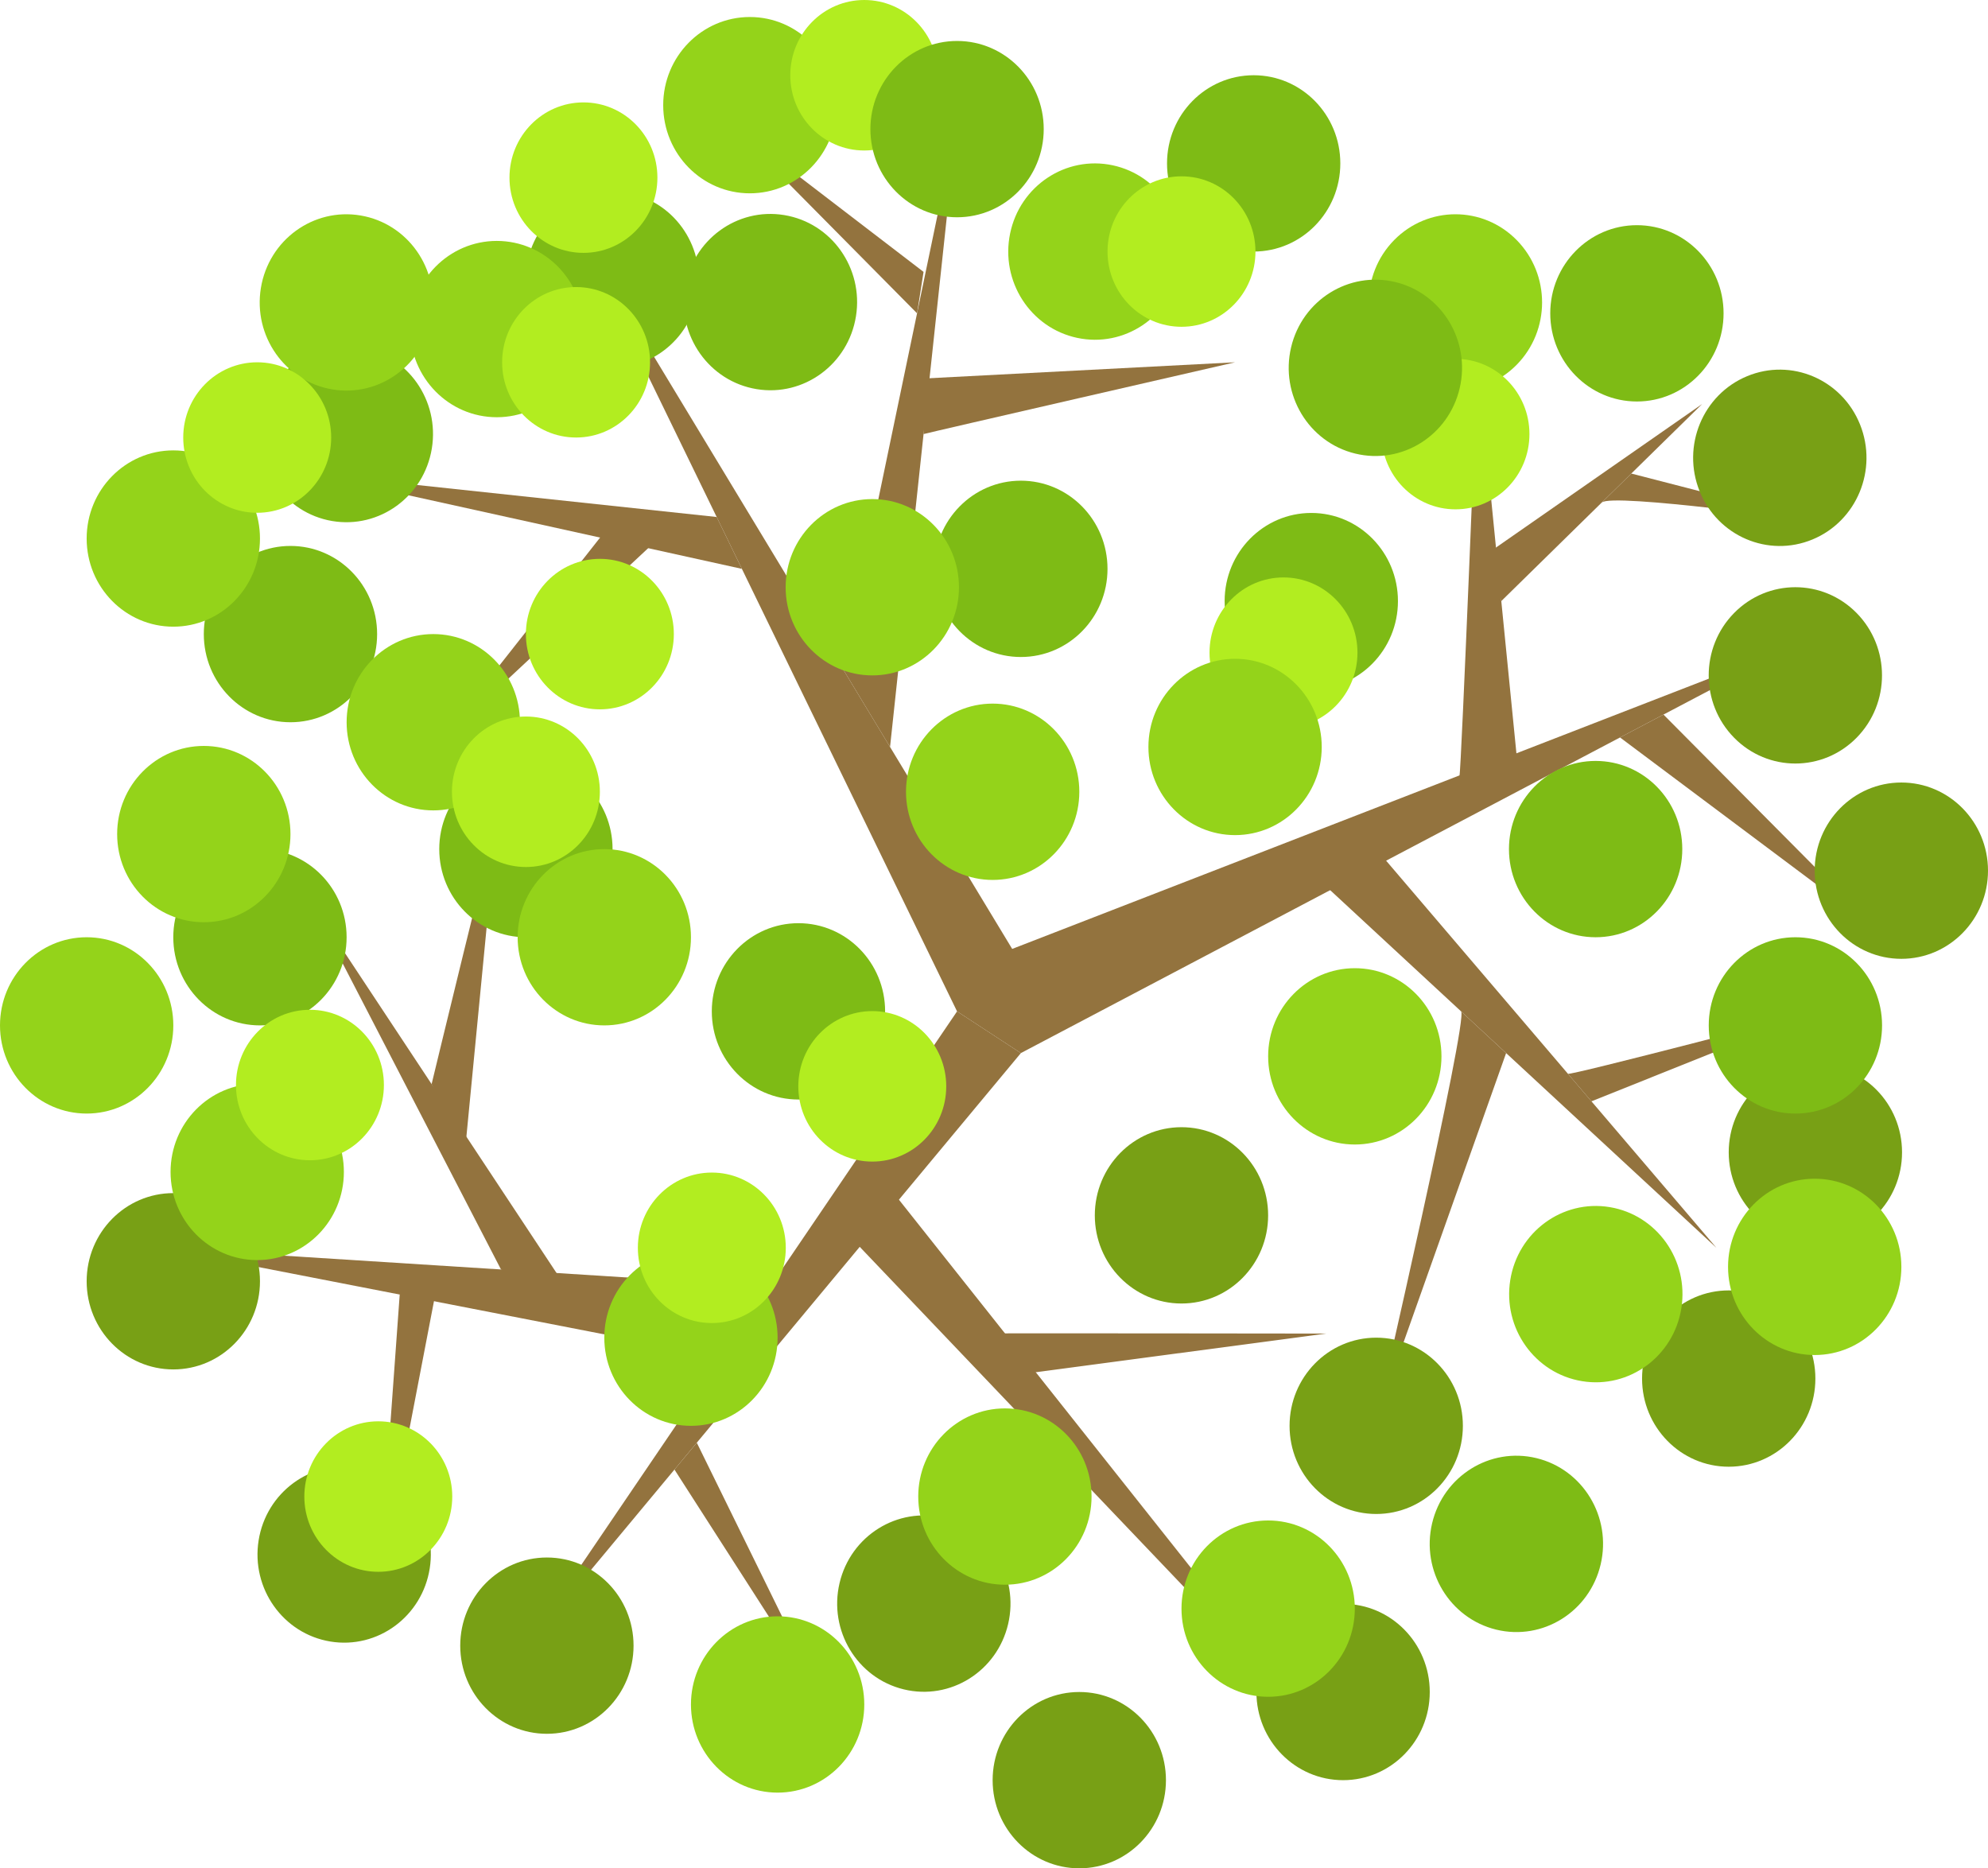 <svg width="83" height="78" viewBox="0 0 83 78" fill="none" xmlns="http://www.w3.org/2000/svg">
<path d="M24.052 9.512L39.957 42.223L42.621 40.214L24.052 9.512Z" fill="#93733E"/>
<path d="M21.692 69.127L39.958 42.223L42.622 43.965L21.692 69.127Z" fill="#93733E"/>
<path d="M40.718 40.214L74.958 26.932L42.621 43.965L39.957 42.223L40.718 40.214Z" fill="#93733E"/>
<path d="M54.938 36.61L71.661 52.094L57.459 35.449L54.938 36.61Z" fill="#93733E"/>
<path d="M60.934 32.373C61.003 32.346 61.689 15.125 61.689 15.125L63.403 32.373H60.934Z" fill="#93733E"/>
<path d="M35.194 27.934L39.958 5.06L37.16 31.185L35.194 27.934Z" fill="#93733E"/>
<path d="M29.922 21.584L12.94 19.77L30.974 23.749L29.922 21.584Z" fill="#93733E"/>
<path d="M30.152 56.667L6.661 52.094L32.157 53.713L30.152 56.667Z" fill="#93733E"/>
<path d="M54.938 72.031L35.194 51.32L35.962 48.108L54.938 72.031Z" fill="#93733E"/>
<path d="M61 42.223C61.317 42.517 57.459 59.256 57.459 59.256L62.881 43.965L61 42.223Z" fill="#93733E"/>
<path d="M67.637 30.788L78.391 38.836L69.451 29.833L67.637 30.788Z" fill="#93733E"/>
<path d="M62.168 23.061L71.066 16.867L62.679 25.095L62.168 23.061Z" fill="#93733E"/>
<path d="M20.917 53L12.94 37.578L24.052 54.381L20.917 53Z" fill="#93733E"/>
<path d="M16.688 54.046L15.794 66.417L18.172 54.046H16.688Z" fill="#93733E"/>
<path d="M18.172 31.185L27.495 22.48L25.592 21.76L18.172 31.185Z" fill="#93733E"/>
<path d="M38.56 18.122C38.561 18.107 51.565 15.125 51.565 15.125L38.56 15.803V18.122Z" fill="#93733E"/>
<path d="M39.957 55.675C40.495 55.653 55.369 55.675 55.369 55.675L41.252 57.553L39.957 55.675Z" fill="#93733E"/>
<path d="M65.462 44.829C65.537 44.918 75.824 42.223 75.824 42.223L66.443 45.979L65.462 44.829Z" fill="#93733E"/>
<path d="M66.874 20.981C67.294 20.568 75.824 21.76 75.824 21.76L68.108 19.77L66.874 20.981Z" fill="#93733E"/>
<path d="M38.288 13.081L30.35 5.06L38.559 11.351L38.288 13.081Z" fill="#93733E"/>
<path d="M20.741 34.334C20.646 34.384 18.02 45.26 18.02 45.26L19.409 48.108L20.741 34.334Z" fill="#93733E"/>
<path d="M28.159 61.353L34.455 71.159L29.092 60.232L28.159 61.353Z" fill="#93733E"/>
<path d="M56.075 74.32C58.073 74.32 59.693 72.672 59.693 70.639C59.693 68.606 58.073 66.959 56.075 66.959C54.076 66.959 52.456 68.606 52.456 70.639C52.456 72.672 54.076 74.32 56.075 74.32Z" fill="#78A015"/>
<path d="M57.458 63.207C59.456 63.207 61.076 61.559 61.076 59.527C61.076 57.494 59.456 55.846 57.458 55.846C55.46 55.846 53.84 57.494 53.84 59.527C53.84 61.559 55.46 63.207 57.458 63.207Z" fill="#78A015"/>
<path d="M72.175 61.234C74.173 61.234 75.793 59.586 75.793 57.553C75.793 55.52 74.173 53.873 72.175 53.873C70.177 53.873 68.557 55.52 68.557 57.553C68.557 59.586 70.177 61.234 72.175 61.234Z" fill="#78A015"/>
<path d="M75.793 51.789C77.791 51.789 79.411 50.141 79.411 48.108C79.411 46.075 77.791 44.428 75.793 44.428C73.795 44.428 72.175 46.075 72.175 48.108C72.175 50.141 73.795 51.789 75.793 51.789Z" fill="#78A015"/>
<path d="M79.382 40.03C81.38 40.03 83 38.382 83 36.349C83 34.317 81.38 32.669 79.382 32.669C77.384 32.669 75.764 34.317 75.764 36.349C75.764 38.382 77.384 40.03 79.382 40.03Z" fill="#78A015"/>
<path d="M77.515 30.798C78.928 29.361 78.928 27.031 77.515 25.593C76.102 24.156 73.811 24.156 72.399 25.593C70.986 27.031 70.986 29.361 72.399 30.798C73.811 32.236 76.102 32.236 77.515 30.798Z" fill="#78A015"/>
<path d="M75.675 22.521C77.525 21.753 78.413 19.605 77.658 17.723C76.903 15.84 74.791 14.937 72.941 15.706C71.091 16.474 70.203 18.622 70.958 20.504C71.713 22.386 73.825 23.289 75.675 22.521Z" fill="#78A015"/>
<path d="M49.327 54.42C51.326 54.42 52.945 52.772 52.945 50.74C52.945 48.707 51.326 47.059 49.327 47.059C47.329 47.059 45.709 48.707 45.709 50.74C45.709 52.772 47.329 54.42 49.327 54.42Z" fill="#78A015"/>
<path d="M42.09 67.802C42.553 65.824 41.353 63.839 39.409 63.368C37.465 62.897 35.514 64.118 35.051 66.095C34.588 68.073 35.788 70.058 37.732 70.529C39.676 71 41.627 69.779 42.09 67.802Z" fill="#78A015"/>
<path d="M26.451 68.704C26.451 70.737 24.831 72.384 22.833 72.384C20.835 72.384 19.215 70.737 19.215 68.704C19.215 66.671 20.835 65.024 22.833 65.024C24.831 65.024 26.451 66.671 26.451 68.704Z" fill="#78A015"/>
<path d="M48.679 74.32C48.679 76.352 47.059 78 45.061 78C43.063 78 41.443 76.352 41.443 74.32C41.443 72.287 43.063 70.639 45.061 70.639C47.059 70.639 48.679 72.287 48.679 74.32Z" fill="#78A015"/>
<path d="M17.941 65.483C18.259 63.477 16.918 61.587 14.945 61.264C12.972 60.941 11.115 62.305 10.797 64.312C10.479 66.319 11.821 68.208 13.794 68.532C15.767 68.855 17.623 67.49 17.941 65.483Z" fill="#78A015"/>
<path d="M10.854 53.492C10.854 55.524 9.234 57.172 7.236 57.172C5.238 57.172 3.618 55.524 3.618 53.492C3.618 51.459 5.238 49.811 7.236 49.811C9.234 49.811 10.854 51.459 10.854 53.492Z" fill="#78A015"/>
<path d="M12.127 30.153C14.125 30.153 15.745 28.505 15.745 26.472C15.745 24.439 14.125 22.792 12.127 22.792C10.129 22.792 8.509 24.439 8.509 26.472C8.509 28.505 10.129 30.153 12.127 30.153Z" fill="#7EBB15"/>
<path d="M21.957 39.129C23.956 39.129 25.575 37.481 25.575 35.449C25.575 33.416 23.956 31.768 21.957 31.768C19.959 31.768 18.339 33.416 18.339 35.449C18.339 37.481 19.959 39.129 21.957 39.129Z" fill="#7EBB15"/>
<path d="M14.471 39.129C14.471 41.161 12.851 42.809 10.853 42.809C8.855 42.809 7.235 41.161 7.235 39.129C7.235 37.096 8.855 35.449 10.853 35.449C12.851 35.449 14.471 37.096 14.471 39.129Z" fill="#7EBB15"/>
<path d="M66.829 65.309C67.293 63.331 66.092 61.346 64.148 60.875C62.205 60.404 60.254 61.625 59.79 63.602C59.327 65.58 60.527 67.565 62.471 68.036C64.415 68.507 66.366 67.286 66.829 65.309Z" fill="#7EBB15"/>
<path d="M74.959 46.49C76.957 46.49 78.577 44.842 78.577 42.809C78.577 40.777 76.957 39.129 74.959 39.129C72.961 39.129 71.341 40.777 71.341 42.809C71.341 44.842 72.961 46.49 74.959 46.49Z" fill="#7EBB15"/>
<path d="M66.618 39.129C68.616 39.129 70.236 37.481 70.236 35.449C70.236 33.416 68.616 31.768 66.618 31.768C64.62 31.768 63 33.416 63 35.449C63 37.481 64.62 39.129 66.618 39.129Z" fill="#7EBB15"/>
<path d="M71.96 13.081C71.96 15.114 70.34 16.762 68.342 16.762C66.344 16.762 64.724 15.114 64.724 13.081C64.724 11.049 66.344 9.401 68.342 9.401C70.34 9.401 71.96 11.049 71.96 13.081Z" fill="#7EBB15"/>
<path d="M55.959 6.822C55.959 8.854 54.34 10.502 52.342 10.502C50.343 10.502 48.724 8.854 48.724 6.822C48.724 4.789 50.343 3.141 52.342 3.141C54.34 3.141 55.959 4.789 55.959 6.822Z" fill="#7EBB15"/>
<path d="M58.365 25.095C58.365 27.128 56.745 28.776 54.747 28.776C52.749 28.776 51.129 27.128 51.129 25.095C51.129 23.062 52.749 21.415 54.747 21.415C56.745 21.415 58.365 23.062 58.365 25.095Z" fill="#7EBB15"/>
<path d="M42.621 27.429C44.62 27.429 46.239 25.782 46.239 23.749C46.239 21.716 44.62 20.068 42.621 20.068C40.623 20.068 39.003 21.716 39.003 23.749C39.003 25.782 40.623 27.429 42.621 27.429Z" fill="#7EBB15"/>
<path d="M33.336 45.904C35.334 45.904 36.954 44.256 36.954 42.223C36.954 40.19 35.334 38.542 33.336 38.542C31.338 38.542 29.718 40.19 29.718 42.223C29.718 44.256 31.338 45.904 33.336 45.904Z" fill="#7EBB15"/>
<path d="M18.029 18.725C18.357 16.72 17.025 14.825 15.054 14.491C13.083 14.157 11.22 15.512 10.892 17.517C10.564 19.523 11.896 21.418 13.867 21.752C15.838 22.085 17.701 20.73 18.029 18.725Z" fill="#7EBB15"/>
<path d="M29.074 12.562C29.555 10.59 28.374 8.594 26.434 8.104C24.495 7.614 22.533 8.817 22.052 10.789C21.57 12.762 22.752 14.758 24.691 15.248C26.631 15.737 28.593 14.535 29.074 12.562Z" fill="#7EBB15"/>
<path d="M24.359 13.739C24.359 15.771 22.739 17.419 20.741 17.419C18.743 17.419 17.123 15.771 17.123 13.739C17.123 11.706 18.743 10.058 20.741 10.058C22.739 10.058 24.359 11.706 24.359 13.739Z" fill="#94D31A"/>
<path d="M18.09 33.833C20.088 33.833 21.708 32.185 21.708 30.153C21.708 28.12 20.088 26.472 18.09 26.472C16.092 26.472 14.472 28.12 14.472 30.153C14.472 32.185 16.092 33.833 18.09 33.833Z" fill="#94D31A"/>
<path d="M10.854 22.483C10.854 24.516 9.234 26.163 7.236 26.163C5.238 26.163 3.618 24.516 3.618 22.483C3.618 20.451 5.238 18.803 7.236 18.803C9.234 18.803 10.854 20.451 10.854 22.483Z" fill="#94D31A"/>
<path d="M3.618 46.49C5.616 46.49 7.236 44.842 7.236 42.809C7.236 40.777 5.616 39.129 3.618 39.129C1.62 39.129 0 40.777 0 42.809C0 44.842 1.62 46.49 3.618 46.49Z" fill="#94D31A"/>
<path d="M12.127 34.822C12.127 36.855 10.507 38.502 8.509 38.502C6.51 38.502 4.891 36.855 4.891 34.822C4.891 32.789 6.51 31.142 8.509 31.142C10.507 31.142 12.127 32.789 12.127 34.822Z" fill="#94D31A"/>
<path d="M25.23 42.809C27.228 42.809 28.848 41.162 28.848 39.129C28.848 37.096 27.228 35.449 25.23 35.449C23.232 35.449 21.612 37.096 21.612 39.129C21.612 41.162 23.232 42.809 25.23 42.809Z" fill="#94D31A"/>
<path d="M36.419 28.197C38.417 28.197 40.037 26.549 40.037 24.517C40.037 22.484 38.417 20.836 36.419 20.836C34.421 20.836 32.801 22.484 32.801 24.517C32.801 26.549 34.421 28.197 36.419 28.197Z" fill="#94D31A"/>
<path d="M49.255 11.256C49.663 9.266 48.409 7.316 46.453 6.9C44.497 6.485 42.58 7.761 42.172 9.751C41.763 11.741 43.018 13.691 44.974 14.106C46.93 14.522 48.846 13.245 49.255 11.256Z" fill="#94D31A"/>
<path d="M31.306 8.071C33.305 8.071 34.924 6.423 34.924 4.39C34.924 2.358 33.305 0.71 31.306 0.71C29.308 0.71 27.689 2.358 27.689 4.39C27.689 6.423 29.308 8.071 31.306 8.071Z" fill="#94D31A"/>
<path d="M41.955 66.16C43.953 66.16 45.573 64.512 45.573 62.479C45.573 60.447 43.953 58.799 41.955 58.799C39.957 58.799 38.337 60.447 38.337 62.479C38.337 64.512 39.957 66.16 41.955 66.16Z" fill="#94D31A"/>
<path d="M28.848 59.527C30.846 59.527 32.465 57.879 32.465 55.846C32.465 53.813 30.846 52.166 28.848 52.166C26.849 52.166 25.23 53.813 25.23 55.846C25.23 57.879 26.849 59.527 28.848 59.527Z" fill="#94D31A"/>
<path d="M14.357 48.927C14.357 50.96 12.737 52.607 10.739 52.607C8.741 52.607 7.121 50.96 7.121 48.927C7.121 46.894 8.741 45.246 10.739 45.246C12.737 45.246 14.357 46.894 14.357 48.927Z" fill="#94D31A"/>
<path d="M63.323 15.228C64.736 13.791 64.736 11.461 63.323 10.023C61.91 8.586 59.619 8.586 58.206 10.023C56.793 11.461 56.793 13.791 58.206 15.228C59.619 16.666 61.91 16.666 63.323 15.228Z" fill="#94D31A"/>
<path d="M18.029 13.23C18.357 11.225 17.026 9.329 15.055 8.996C13.084 8.662 11.22 10.017 10.892 12.022C10.564 14.027 11.896 15.923 13.867 16.256C15.838 16.59 17.702 15.235 18.029 13.23Z" fill="#94D31A"/>
<path d="M27.14 15.125C27.14 16.86 25.758 18.266 24.052 18.266C22.346 18.266 20.964 16.86 20.964 15.125C20.964 13.39 22.346 11.984 24.052 11.984C25.758 11.984 27.14 13.39 27.14 15.125Z" fill="#B2ED20"/>
<path d="M25.045 33.056C25.045 34.791 23.663 36.197 21.957 36.197C20.252 36.197 18.869 34.791 18.869 33.056C18.869 31.321 20.252 29.914 21.957 29.914C23.663 29.914 25.045 31.321 25.045 33.056Z" fill="#B2ED20"/>
<path d="M56.675 27.248C56.675 28.983 55.292 30.389 53.587 30.389C51.881 30.389 50.498 28.983 50.498 27.248C50.498 25.513 51.881 24.107 53.587 24.107C55.292 24.107 56.675 25.513 56.675 27.248Z" fill="#B2ED20"/>
<path d="M52.416 10.502C52.416 12.237 51.034 13.643 49.328 13.643C47.623 13.643 46.24 12.237 46.24 10.502C46.24 8.767 47.623 7.361 49.328 7.361C51.034 7.361 52.416 8.767 52.416 10.502Z" fill="#B2ED20"/>
<path d="M32.807 52.094C32.807 53.829 31.424 55.236 29.719 55.236C28.014 55.236 26.631 53.829 26.631 52.094C26.631 50.359 28.014 48.953 29.719 48.953C31.424 48.953 32.807 50.359 32.807 52.094Z" fill="#B2ED20"/>
<path d="M16.028 45.298C16.028 47.033 14.646 48.44 12.94 48.44C11.235 48.44 9.852 47.033 9.852 45.298C9.852 43.563 11.235 42.157 12.94 42.157C14.646 42.157 16.028 43.563 16.028 45.298Z" fill="#B2ED20"/>
<path d="M63.855 18.122C63.855 19.858 62.473 21.264 60.767 21.264C59.062 21.264 57.679 19.858 57.679 18.122C57.679 16.387 59.062 14.981 60.767 14.981C62.473 14.981 63.855 16.388 63.855 18.122Z" fill="#B2ED20"/>
<path d="M39.506 45.354C39.506 47.089 38.124 48.495 36.418 48.495C34.713 48.495 33.33 47.089 33.33 45.354C33.33 43.619 34.713 42.212 36.418 42.212C38.124 42.212 39.506 43.619 39.506 45.354Z" fill="#B2ED20"/>
<path d="M18.882 62.479C18.882 64.214 17.5 65.621 15.794 65.621C14.089 65.621 12.706 64.214 12.706 62.479C12.706 60.744 14.089 59.338 15.794 59.338C17.5 59.338 18.882 60.744 18.882 62.479Z" fill="#B2ED20"/>
<path d="M28.133 26.472C28.133 28.207 26.75 29.614 25.045 29.614C23.339 29.614 21.956 28.207 21.956 26.472C21.956 24.737 23.339 23.331 25.045 23.331C26.75 23.331 28.133 24.737 28.133 26.472Z" fill="#B2ED20"/>
<path d="M27.447 7.416C27.447 9.151 26.065 10.557 24.359 10.557C22.654 10.557 21.271 9.151 21.271 7.416C21.271 5.681 22.654 4.275 24.359 4.275C26.065 4.274 27.447 5.681 27.447 7.416Z" fill="#B2ED20"/>
<path d="M39.171 3.141C39.171 4.876 37.789 6.283 36.083 6.283C34.378 6.283 32.995 4.876 32.995 3.141C32.995 1.406 34.378 0 36.083 0C37.789 0 39.171 1.406 39.171 3.141Z" fill="#B2ED20"/>
<path d="M13.827 18.267C13.827 20.002 12.444 21.408 10.739 21.408C9.033 21.408 7.65 20.002 7.65 18.267C7.65 16.532 9.033 15.125 10.739 15.125C12.444 15.125 13.827 16.532 13.827 18.267Z" fill="#B2ED20"/>
<path d="M70.198 54.614C70.516 52.607 69.174 50.718 67.202 50.395C65.229 50.071 63.372 51.436 63.054 53.443C62.736 55.45 64.078 57.339 66.05 57.662C68.023 57.986 69.88 56.621 70.198 54.614Z" fill="#94D31A"/>
<path d="M52.946 70.839C54.944 70.839 56.564 69.191 56.564 67.159C56.564 65.126 54.944 63.478 52.946 63.478C50.947 63.478 49.328 65.126 49.328 67.159C49.328 69.191 50.947 70.839 52.946 70.839Z" fill="#94D31A"/>
<path d="M32.466 74.84C34.464 74.84 36.084 73.192 36.084 71.16C36.084 69.127 34.464 67.479 32.466 67.479C30.468 67.479 28.848 69.127 28.848 71.16C28.848 73.192 30.468 74.84 32.466 74.84Z" fill="#94D31A"/>
<path d="M56.564 47.782C58.562 47.782 60.182 46.134 60.182 44.101C60.182 42.068 58.562 40.421 56.564 40.421C54.566 40.421 52.946 42.068 52.946 44.101C52.946 46.134 54.566 47.782 56.564 47.782Z" fill="#94D31A"/>
<path d="M75.765 56.571C77.763 56.571 79.383 54.923 79.383 52.89C79.383 50.858 77.763 49.21 75.765 49.21C73.767 49.21 72.147 50.858 72.147 52.89C72.147 54.923 73.767 56.571 75.765 56.571Z" fill="#94D31A"/>
<path d="M51.565 34.865C53.563 34.865 55.183 33.217 55.183 31.185C55.183 29.152 53.563 27.504 51.565 27.504C49.567 27.504 47.947 29.152 47.947 31.185C47.947 33.217 49.567 34.865 51.565 34.865Z" fill="#94D31A"/>
<path d="M45.062 33.056C45.062 35.088 43.442 36.736 41.444 36.736C39.446 36.736 37.826 35.088 37.826 33.056C37.826 31.023 39.446 29.375 41.444 29.375C43.442 29.375 45.062 31.023 45.062 33.056Z" fill="#94D31A"/>
<path d="M35.738 13.198C36.056 11.191 34.714 9.302 32.741 8.979C30.768 8.655 28.912 10.02 28.594 12.027C28.276 14.034 29.617 15.923 31.59 16.246C33.563 16.57 35.42 15.205 35.738 13.198Z" fill="#7EBB15"/>
<path d="M39.958 9.071C41.956 9.071 43.576 7.423 43.576 5.39C43.576 3.358 41.956 1.71 39.958 1.71C37.96 1.71 36.34 3.358 36.34 5.39C36.34 7.423 37.96 9.071 39.958 9.071Z" fill="#7EBB15"/>
<path d="M60.942 16.21C61.405 14.233 60.205 12.248 58.261 11.777C56.318 11.306 54.366 12.527 53.903 14.504C53.44 16.481 54.64 18.466 56.584 18.937C58.528 19.409 60.479 18.188 60.942 16.21Z" fill="#7EBB15"/>
</svg>
